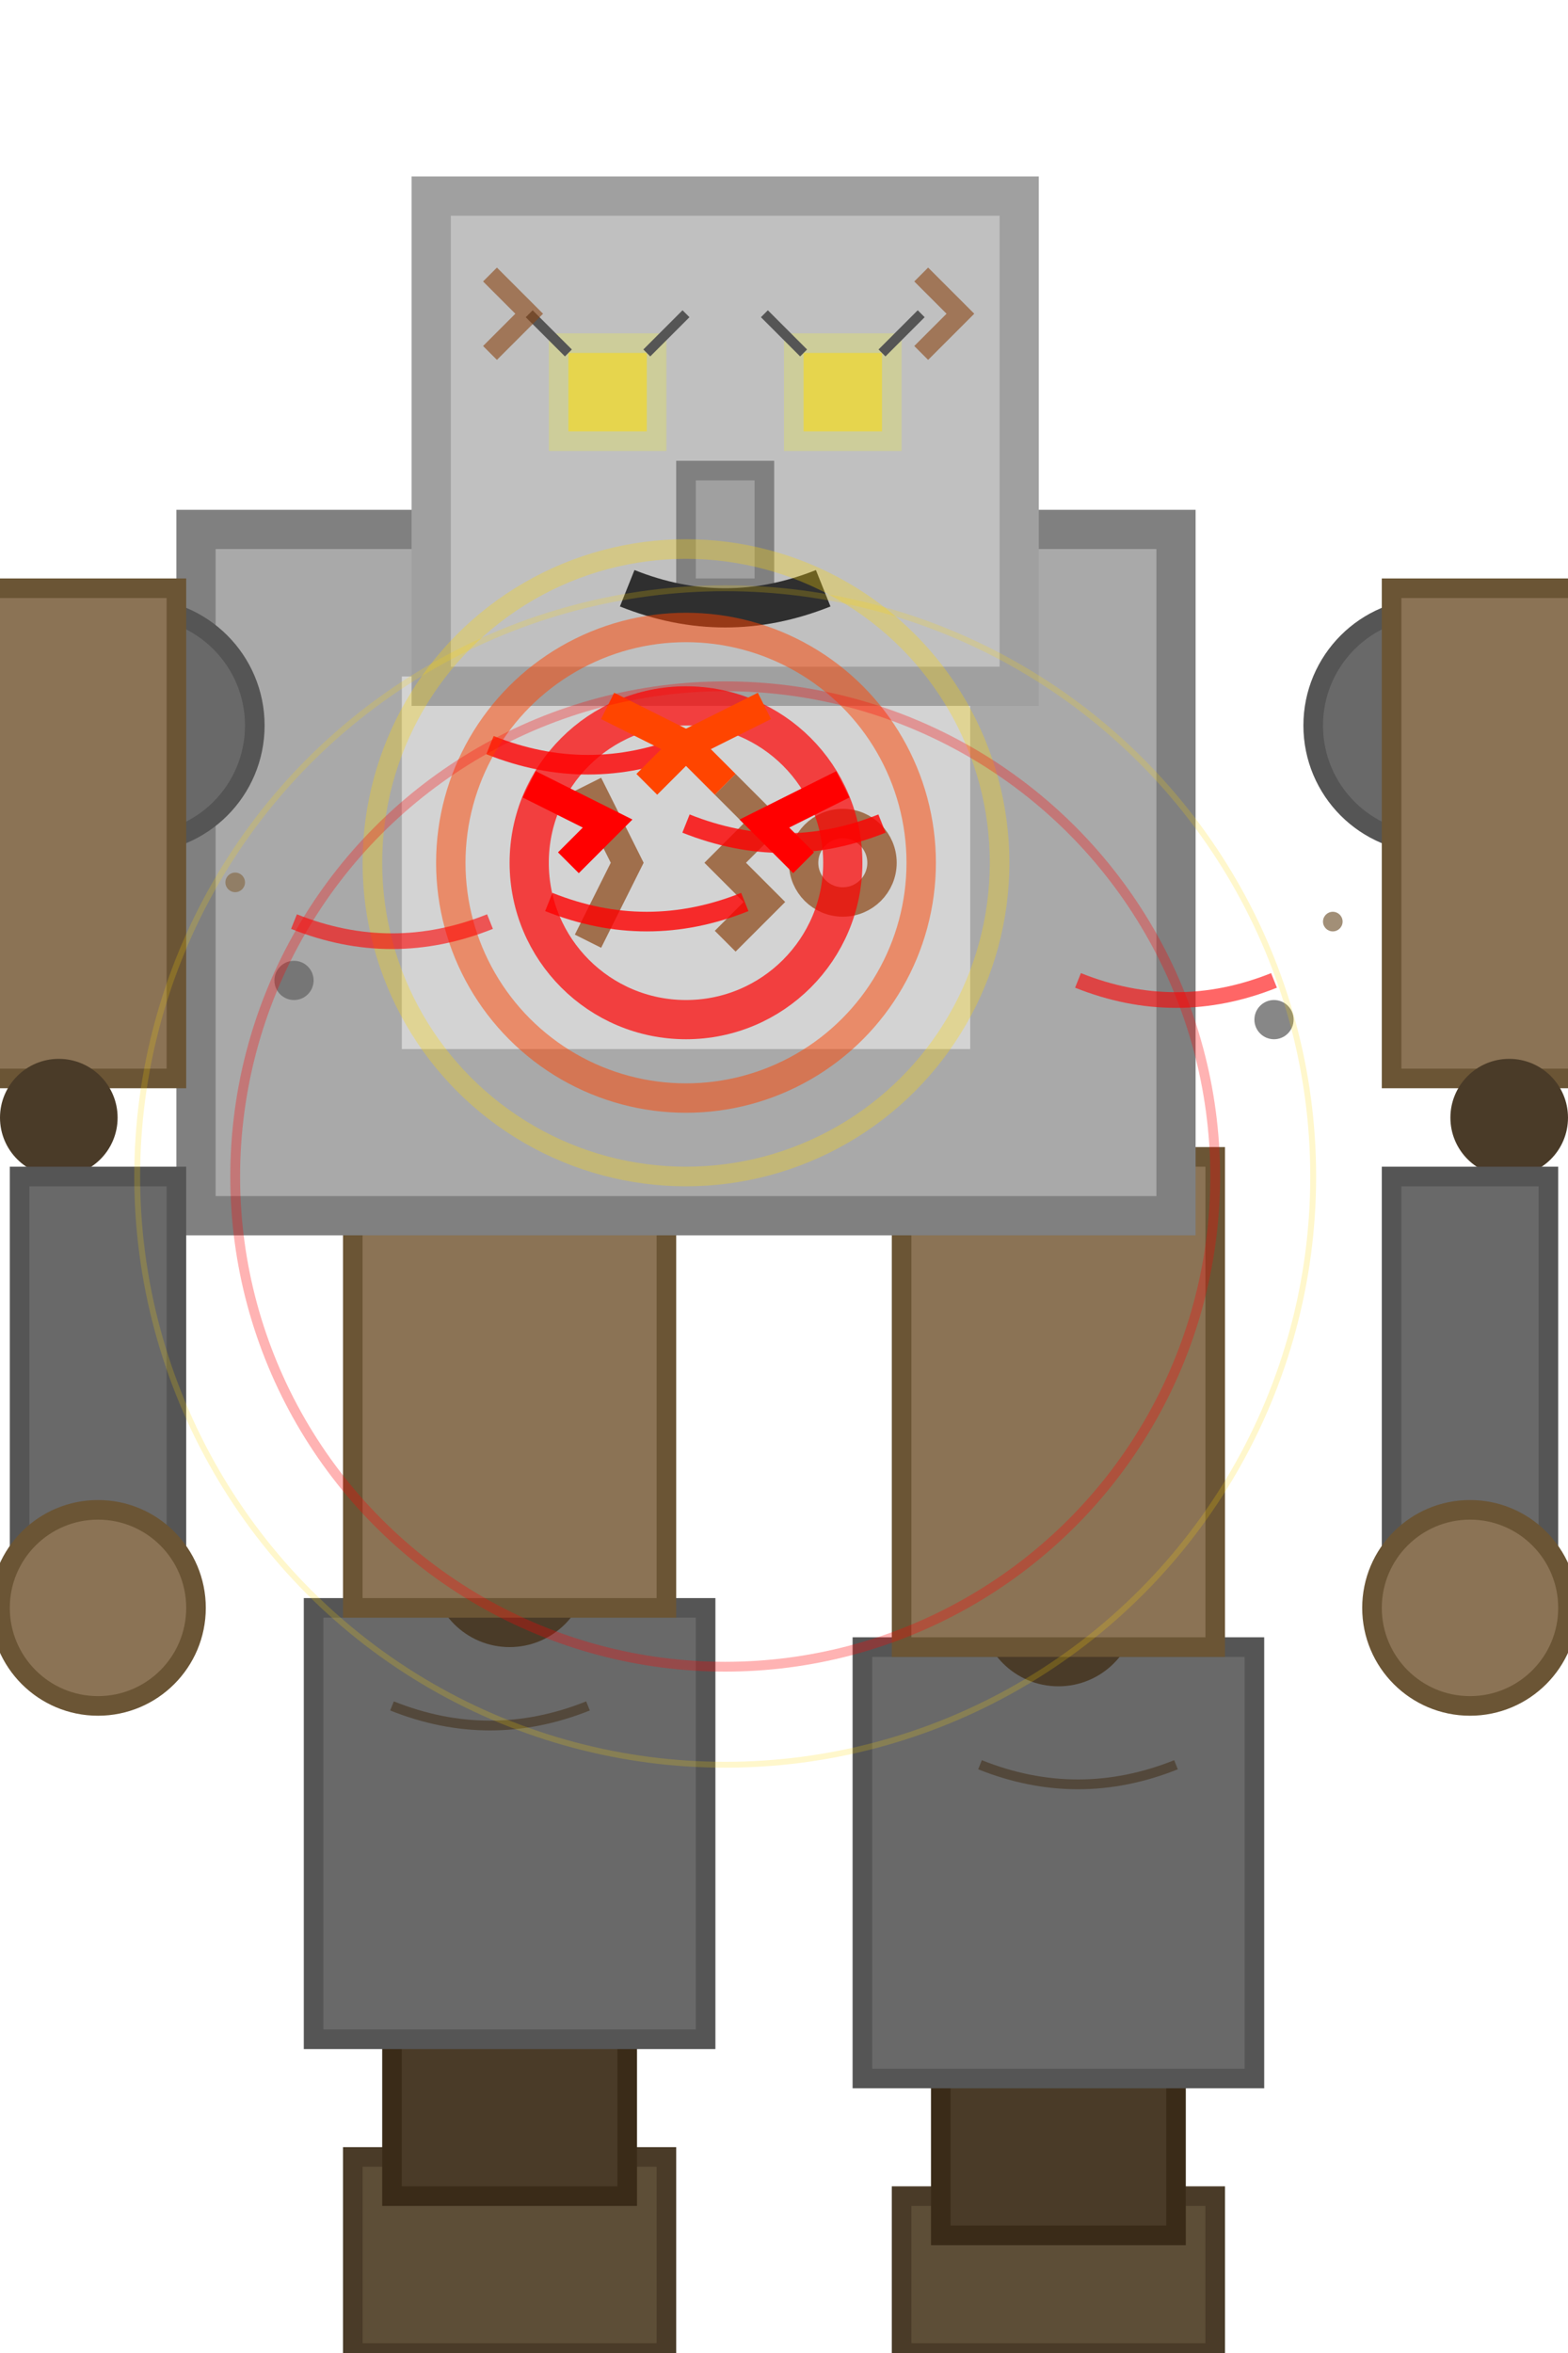 <svg width="80" height="120" viewBox="0 0 80 120" xmlns="http://www.w3.org/2000/svg">
  <!-- Stone Golem Hit Animation - Recoiling from impact -->
  
  <!-- Base/Feet (Stone blocks - staggering back) -->
  <rect x="18" y="110" width="16" height="10" fill="#5D4E37" stroke="#4A3B28" stroke-width="1"/>
  <rect x="46" y="112" width="16" height="8" fill="#5D4E37" stroke="#4A3B28" stroke-width="1"/>
  
  <!-- Leg Joints (Dark stone - unsteady) -->
  <rect x="20" y="102" width="12" height="10" fill="#4A3B28" stroke="#3A2B18" stroke-width="1"/>
  <rect x="48" y="104" width="12" height="10" fill="#4A3B28" stroke="#3A2B18" stroke-width="1"/>
  
  <!-- Lower Legs (Large stone blocks - off balance) -->
  <rect x="16" y="82" width="20" height="22" fill="#696969" stroke="#555555" stroke-width="1"/>
  <rect x="44" y="84" width="20" height="22" fill="#696969" stroke="#555555" stroke-width="1"/>
  
  <!-- Knee Joints (staggered) -->
  <circle cx="26" cy="80" r="4" fill="#4A3B28"/>
  <circle cx="54" cy="82" r="4" fill="#4A3B28"/>
  
  <!-- Upper Legs/Hips (recoiling) -->
  <rect x="18" y="57" width="16" height="25" fill="#8B7355" stroke="#6B5535" stroke-width="1"/>
  <rect x="46" y="59" width="16" height="25" fill="#8B7355" stroke="#6B5535" stroke-width="1"/>
  
  <!-- Core/Torso (Main body - leaning back from impact) -->
  <rect x="10" y="27" width="50" height="35" fill="#A9A9A9" stroke="#808080" stroke-width="2"/>
  
  <!-- Chest Detail (Central stone - cracked from impact) -->
  <rect x="20" y="34" width="30" height="20" fill="#D3D3D3" stroke="#A9A9A9" stroke-width="1"/>
  
  <!-- Ancient Runes on Chest (disrupted) -->
  <path d="M30 40 L32 44 L30 48" stroke="#8B4513" stroke-width="1.5" fill="none" opacity="0.7"/>
  <path d="M37 40 L39 42 L37 44 L39 46 L37 48" stroke="#8B4513" stroke-width="1.5" fill="none" opacity="0.7"/>
  <circle cx="43" cy="44" r="2" stroke="#8B4513" stroke-width="1.5" fill="none" opacity="0.7"/>
  
  <!-- Impact damage cracks -->
  <path d="M25 38 Q30 40 35 38" stroke="#FF0000" stroke-width="1" fill="none" opacity="0.8"/>
  <path d="M35 42 Q40 44 45 42" stroke="#FF0000" stroke-width="1" fill="none" opacity="0.8"/>
  <path d="M28 46 Q33 48 38 46" stroke="#FF0000" stroke-width="1" fill="none" opacity="0.8"/>
  
  <!-- Shoulder Joints (defensive position) -->
  <circle cx="7" cy="37" r="6" fill="#696969" stroke="#555555" stroke-width="1"/>
  <circle cx="73" cy="37" r="6" fill="#696969" stroke="#555555" stroke-width="1"/>
  
  <!-- Arms (Raised defensively from impact) -->
  <rect x="-3" y="30" width="12" height="25" fill="#8B7355" stroke="#6B5535" stroke-width="1"/>
  <rect x="71" y="30" width="12" height="25" fill="#8B7355" stroke="#6B5535" stroke-width="1"/>
  
  <!-- Elbow Joints (bent from recoil) -->
  <circle cx="3" cy="57" r="3" fill="#4A3B28"/>
  <circle cx="77" cy="57" r="3" fill="#4A3B28"/>
  
  <!-- Forearms (protecting from damage) -->
  <rect x="1" y="60" width="8" height="20" fill="#696969" stroke="#555555" stroke-width="1"/>
  <rect x="71" y="60" width="8" height="20" fill="#696969" stroke="#555555" stroke-width="1"/>
  
  <!-- Hands (Stone fists - defensive) -->
  <circle cx="5" cy="82" r="5" fill="#8B7355" stroke="#6B5535" stroke-width="1"/>
  <circle cx="75" cy="82" r="5" fill="#8B7355" stroke="#6B5535" stroke-width="1"/>
  
  <!-- Head (Stone block with pained expression - recoiling) -->
  <rect x="22" y="10" width="30" height="25" fill="#C0C0C0" stroke="#A0A0A0" stroke-width="2"/>
  
  <!-- Face Features (Pained expression) -->
  <!-- Eyes (Dimmed from pain) -->
  <rect x="29" y="18" width="4" height="4" fill="#FFD700" opacity="0.5"/>
  <rect x="41" y="18" width="4" height="4" fill="#FFD700" opacity="0.5"/>
  
  <!-- Eye glow effect (weakened) -->
  <rect x="28" y="17" width="6" height="6" fill="#FFFF00" opacity="0.2"/>
  <rect x="40" y="17" width="6" height="6" fill="#FFFF00" opacity="0.2"/>
  
  <!-- Pain lines around eyes -->
  <path d="M27 16 L29 18" stroke="#555555" stroke-width="0.5" fill="none"/>
  <path d="M35 16 L33 18" stroke="#555555" stroke-width="0.5" fill="none"/>
  <path d="M39 16 L41 18" stroke="#555555" stroke-width="0.5" fill="none"/>
  <path d="M47 16 L45 18" stroke="#555555" stroke-width="0.5" fill="none"/>
  
  <!-- Nose (Stone ridge) -->
  <rect x="35" y="24" width="4" height="6" fill="#A0A0A0" stroke="#808080" stroke-width="1"/>
  
  <!-- Mouth (Grimacing from pain) -->
  <path d="M32 30 Q37 32 42 30" stroke="#2F2F2F" stroke-width="2" fill="none"/>
  
  <!-- Head Runes (flickering) -->
  <path d="M25 14 L27 16 L25 18" stroke="#8B4513" stroke-width="1" fill="none" opacity="0.6"/>
  <path d="M47 14 L49 16 L47 18" stroke="#8B4513" stroke-width="1" fill="none" opacity="0.6"/>
  
  <!-- Impact Effects -->
  <!-- Impact burst on chest -->
  <circle cx="35" cy="44" r="8" fill="none" stroke="#FF0000" stroke-width="2" opacity="0.7"/>
  <circle cx="35" cy="44" r="12" fill="none" stroke="#FF4500" stroke-width="1.5" opacity="0.5"/>
  <circle cx="35" cy="44" r="16" fill="none" stroke="#FFD700" stroke-width="1" opacity="0.3"/>
  
  <!-- Impact sparks -->
  <path d="M27 40 L31 42 L29 44" stroke="#FF0000" stroke-width="1.5" fill="none"/>
  <path d="M43 40 L39 42 L41 44" stroke="#FF0000" stroke-width="1.5" fill="none"/>
  <path d="M31 36 L35 38 L33 40" stroke="#FF4500" stroke-width="1.5" fill="none"/>
  <path d="M39 36 L35 38 L37 40" stroke="#FF4500" stroke-width="1.5" fill="none"/>
  
  <!-- Scattered stone debris -->
  <circle cx="15" cy="50" r="1" fill="#696969" opacity="0.8"/>
  <circle cx="65" cy="52" r="1" fill="#696969" opacity="0.8"/>
  <circle cx="12" cy="45" r="0.5" fill="#8B7355" opacity="0.8"/>
  <circle cx="68" cy="47" r="0.5" fill="#8B7355" opacity="0.8"/>
  
  <!-- Stone Texture Details (Damage emphasized) -->
  <!-- New cracks from damage -->
  <path d="M15 47 Q20 49 25 47" stroke="#FF0000" stroke-width="0.8" fill="none" opacity="0.6"/>
  <path d="M55 50 Q60 52 65 50" stroke="#FF0000" stroke-width="0.8" fill="none" opacity="0.6"/>
  <path d="M20 87 Q25 89 30 87" stroke="#4A3B28" stroke-width="0.5" fill="none" opacity="0.7"/>
  <path d="M50 90 Q55 92 60 90" stroke="#4A3B28" stroke-width="0.5" fill="none" opacity="0.7"/>
  
  <!-- Disrupted energy field -->
  <circle cx="37" cy="60" r="25" fill="none" stroke="#FF0000" stroke-width="0.5" opacity="0.3"/>
  <circle cx="37" cy="60" r="30" fill="none" stroke="#FFD700" stroke-width="0.3" opacity="0.2"/>
</svg> 